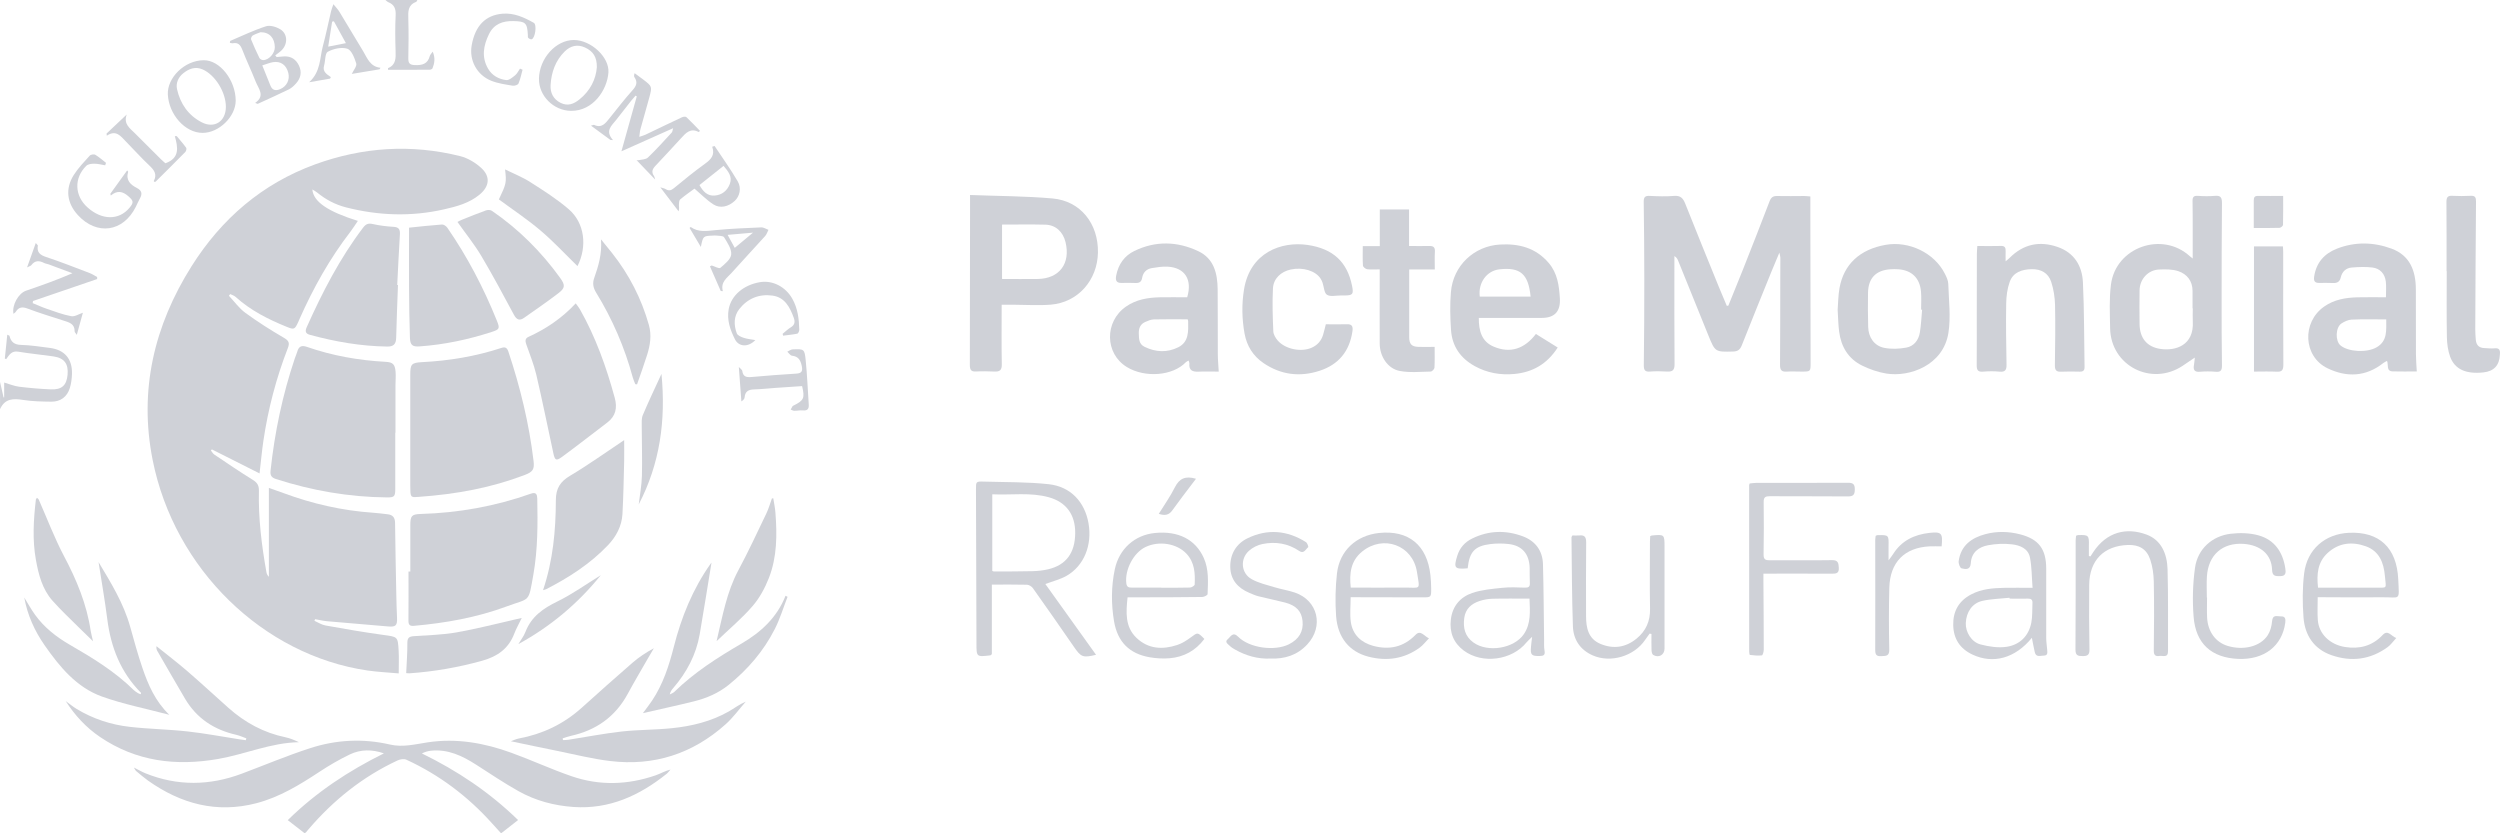 <svg xmlns="http://www.w3.org/2000/svg" width="111" height="37" viewBox="0 0 111 37" fill="none">
  <g clip-path="url(#clip0_285_90)">
    <path d="M0 16.945C0.052 17.179 0.105 17.41 0.157 17.644C0.166 17.644 0.177 17.644 0.185 17.644V16.985C0.419 17.052 0.628 17.143 0.846 17.17C1.315 17.228 1.786 17.268 2.256 17.288C2.743 17.31 2.956 17.11 3 16.644C3.046 16.154 2.856 15.895 2.37 15.824C1.849 15.748 1.323 15.701 0.807 15.614C0.521 15.565 0.408 15.755 0.275 15.946C0.255 15.938 0.233 15.929 0.214 15.92C0.249 15.574 0.283 15.229 0.323 14.861C0.392 14.895 0.419 14.899 0.421 14.91C0.486 15.187 0.641 15.307 0.94 15.314C1.365 15.325 1.788 15.394 2.211 15.447C2.869 15.53 3.216 15.935 3.196 16.606C3.189 16.815 3.161 17.032 3.1 17.23C2.98 17.62 2.686 17.838 2.283 17.834C1.866 17.829 1.443 17.823 1.033 17.758C0.595 17.689 0.216 17.687 0.002 18.166C0.002 17.76 0.002 17.355 0.002 16.947L0 16.945Z" fill="#CFD1D7"/>
    <path d="M18.53 0C18.513 0.029 18.5 0.076 18.476 0.085C18.107 0.221 18.118 0.517 18.129 0.842C18.146 1.422 18.142 2.003 18.129 2.582C18.125 2.805 18.188 2.881 18.419 2.89C18.746 2.903 18.99 2.843 19.084 2.484C19.099 2.429 19.151 2.382 19.212 2.293C19.332 2.571 19.295 2.805 19.204 3.032C19.191 3.068 19.117 3.097 19.069 3.097C18.456 3.102 17.841 3.099 17.229 3.099C17.229 3.059 17.224 3.028 17.229 3.026C17.588 2.876 17.573 2.576 17.564 2.253C17.547 1.729 17.54 1.203 17.567 0.68C17.582 0.39 17.506 0.203 17.239 0.096C17.192 0.076 17.154 0.033 17.113 0C17.586 0 18.057 0 18.53 0Z" fill="#CFD1D7"/>
    <path d="M13.868 8.411C13.911 8.955 14.554 9.392 15.889 9.808C15.775 9.973 15.677 10.134 15.564 10.281C14.642 11.477 13.909 12.787 13.296 14.171C13.277 14.213 13.262 14.256 13.242 14.298C13.087 14.63 13.059 14.646 12.732 14.512C11.91 14.18 11.125 13.783 10.458 13.18C10.393 13.121 10.301 13.097 10.22 13.057C10.201 13.081 10.183 13.108 10.164 13.133C10.406 13.389 10.617 13.688 10.894 13.89C11.443 14.291 12.021 14.659 12.608 15C12.823 15.127 12.869 15.223 12.782 15.45C12.265 16.782 11.903 18.159 11.694 19.576C11.627 20.029 11.587 20.485 11.524 21.02C10.785 20.648 10.096 20.3 9.407 19.953C9.392 19.968 9.377 19.986 9.364 20.002C9.414 20.062 9.451 20.138 9.512 20.18C10.079 20.561 10.643 20.947 11.223 21.305C11.419 21.426 11.5 21.55 11.496 21.787C11.467 23.008 11.616 24.215 11.831 25.414C11.845 25.483 11.875 25.548 11.938 25.61V21.662C12.189 21.751 12.389 21.82 12.59 21.894C13.874 22.37 15.197 22.671 16.562 22.765C16.78 22.78 16.996 22.809 17.212 22.834C17.439 22.858 17.539 22.981 17.541 23.219C17.554 24.28 17.574 25.34 17.596 26.401C17.602 26.742 17.613 27.083 17.628 27.424C17.644 27.778 17.572 27.843 17.227 27.814C16.325 27.733 15.42 27.662 14.517 27.582C14.341 27.566 14.166 27.522 13.99 27.491C13.981 27.515 13.97 27.54 13.961 27.564C14.125 27.636 14.282 27.742 14.452 27.771C15.309 27.925 16.166 28.074 17.027 28.192C17.654 28.279 17.665 28.255 17.7 28.897C17.718 29.215 17.703 29.538 17.703 29.899C17.247 29.857 16.778 29.837 16.316 29.77C11.692 29.093 7.744 25.278 6.778 20.425C6.161 17.324 6.846 14.454 8.507 11.818C9.839 9.706 11.646 8.155 13.988 7.299C16.098 6.531 18.256 6.388 20.439 6.934C20.774 7.019 21.114 7.224 21.372 7.462C21.786 7.845 21.731 8.278 21.293 8.641C20.835 9.02 20.279 9.167 19.721 9.294C18.261 9.628 16.804 9.577 15.354 9.205C14.879 9.082 14.459 8.859 14.079 8.547C14.022 8.5 13.953 8.465 13.868 8.411Z" fill="#CFD1D7"/>
    <path d="M80.38 8.718C80.38 9.066 80.38 9.387 80.38 9.708C80.384 11.838 80.387 13.97 80.391 16.1C80.391 16.497 80.391 16.497 80.012 16.499C79.785 16.499 79.556 16.486 79.331 16.499C79.107 16.515 79.031 16.434 79.033 16.203C79.044 14.975 79.041 13.749 79.044 12.522C79.044 12.163 79.048 11.802 79.048 11.443C79.048 11.394 79.031 11.348 79.004 11.218C78.865 11.55 78.756 11.804 78.651 12.063C78.211 13.152 77.766 14.242 77.334 15.336C77.258 15.527 77.153 15.603 76.953 15.608C76.153 15.628 76.153 15.634 75.848 14.883C75.398 13.776 74.952 12.669 74.505 11.564C74.476 11.492 74.437 11.425 74.343 11.37C74.343 11.466 74.343 11.561 74.343 11.659C74.343 13.163 74.337 14.667 74.35 16.171C74.352 16.439 74.258 16.508 74.023 16.497C73.77 16.483 73.513 16.477 73.26 16.497C73.037 16.515 72.983 16.432 72.985 16.214C73 14.941 73.009 13.667 73.007 12.395C73.007 11.252 72.996 10.107 72.981 8.963C72.979 8.758 73.037 8.687 73.245 8.698C73.606 8.716 73.973 8.729 74.332 8.698C74.618 8.676 74.731 8.803 74.827 9.048C75.314 10.278 75.815 11.501 76.312 12.727C76.427 13.012 76.55 13.293 76.669 13.578C76.694 13.578 76.715 13.573 76.739 13.571C76.955 13.036 77.175 12.502 77.387 11.967C77.784 10.96 78.183 9.951 78.568 8.939C78.636 8.763 78.723 8.698 78.906 8.703C79.305 8.714 79.704 8.703 80.105 8.703C80.193 8.703 80.28 8.716 80.378 8.723L80.38 8.718Z" fill="#CFD1D7"/>
    <path d="M17.55 19.215C17.55 20.046 17.55 20.875 17.55 21.706C17.55 22.047 17.507 22.089 17.173 22.085C15.492 22.069 13.853 21.784 12.253 21.269C12.067 21.209 11.989 21.118 12.011 20.909C12.194 19.2 12.545 17.526 13.094 15.9C13.127 15.804 13.17 15.713 13.199 15.614C13.264 15.376 13.395 15.32 13.626 15.401C14.758 15.795 15.924 16 17.119 16.065C17.439 16.082 17.535 16.169 17.563 16.501C17.581 16.702 17.559 16.907 17.559 17.11C17.559 17.811 17.559 18.511 17.559 19.213C17.557 19.213 17.555 19.213 17.552 19.213L17.55 19.215Z" fill="#CFD1D7"/>
    <path d="M23.001 36.412C22.744 36.614 22.508 36.797 22.249 37C22.107 36.844 21.972 36.699 21.841 36.55C20.762 35.349 19.5 34.402 18.043 33.731C17.936 33.682 17.76 33.711 17.644 33.767C16.112 34.482 14.815 35.518 13.709 36.808C13.668 36.857 13.629 36.906 13.585 36.955C13.574 36.969 13.555 36.975 13.524 36.995C13.28 36.806 13.033 36.612 12.776 36.414C14.047 35.166 15.484 34.224 17.045 33.45C16.522 33.266 16.009 33.268 15.532 33.497C15.068 33.72 14.616 33.983 14.184 34.268C13.306 34.847 12.416 35.391 11.39 35.661C9.622 36.122 8.034 35.694 6.569 34.656C6.384 34.524 6.212 34.373 6.037 34.228C6.013 34.208 6.003 34.175 5.944 34.079C6.16 34.186 6.306 34.273 6.46 34.335C7.884 34.91 9.31 34.885 10.736 34.351C11.747 33.972 12.743 33.551 13.77 33.219C14.928 32.842 16.12 32.78 17.317 33.058C17.884 33.19 18.433 33.045 18.989 32.96C20.267 32.766 21.505 32.987 22.706 33.424C23.603 33.749 24.47 34.152 25.371 34.462C26.613 34.892 27.869 34.854 29.112 34.424C29.328 34.348 29.528 34.228 29.77 34.168C29.713 34.23 29.665 34.304 29.6 34.357C28.388 35.327 27.052 35.939 25.464 35.83C24.601 35.77 23.777 35.551 23.023 35.128C22.38 34.767 21.767 34.355 21.146 33.956C20.529 33.56 19.888 33.252 19.131 33.332C19.003 33.346 18.876 33.381 18.732 33.453C20.302 34.219 21.728 35.168 23.005 36.412H23.001Z" fill="#CFD1D7"/>
    <path d="M18.541 22.063C18.231 22.09 18.216 22.076 18.216 21.564C18.216 19.924 18.216 18.282 18.216 16.642C18.216 16.18 18.262 16.105 18.722 16.08C19.932 16.02 21.118 15.824 22.271 15.445C22.437 15.392 22.515 15.445 22.572 15.612C23.1 17.194 23.492 18.808 23.69 20.467C23.734 20.837 23.66 20.951 23.302 21.087C21.833 21.648 20.307 21.942 18.541 22.065V22.063Z" fill="#CFD1D7"/>
    <path d="M18.218 25.376C18.218 24.694 18.218 24.012 18.218 23.33C18.218 22.907 18.272 22.834 18.675 22.82C20.354 22.773 21.989 22.479 23.574 21.918C23.809 21.835 23.851 21.962 23.855 22.141C23.877 23.266 23.879 24.389 23.683 25.503C23.454 26.795 23.554 26.532 22.491 26.927C21.163 27.419 19.783 27.662 18.379 27.787C18.204 27.802 18.133 27.751 18.135 27.559C18.143 26.831 18.137 26.104 18.137 25.376C18.163 25.376 18.189 25.376 18.215 25.376H18.218Z" fill="#CFD1D7"/>
    <path d="M44.474 13.527C44.474 14.436 44.463 15.302 44.48 16.169C44.487 16.436 44.389 16.508 44.153 16.497C43.881 16.486 43.608 16.479 43.336 16.494C43.111 16.508 43.061 16.412 43.061 16.203C43.068 13.905 43.068 11.608 43.07 9.311C43.07 9.113 43.07 8.914 43.07 8.658C44.33 8.707 45.538 8.705 46.737 8.812C47.975 8.923 48.771 9.93 48.749 11.212C48.727 12.446 47.859 13.429 46.654 13.527C46.096 13.571 45.529 13.531 44.966 13.529C44.814 13.529 44.661 13.529 44.472 13.529L44.474 13.527ZM44.491 9.968V12.386C45.034 12.386 45.562 12.395 46.085 12.386C47.04 12.368 47.539 11.697 47.31 10.753C47.197 10.289 46.87 9.986 46.412 9.975C45.777 9.959 45.145 9.971 44.491 9.971V9.968Z" fill="#CFD1D7"/>
    <path d="M97.447 15.877C97.238 16.02 97.074 16.131 96.911 16.241C95.531 17.161 93.715 16.249 93.689 14.567C93.68 13.923 93.645 13.273 93.726 12.638C93.935 10.973 96.004 10.251 97.231 11.379C97.264 11.408 97.299 11.434 97.356 11.479C97.356 11.033 97.356 10.619 97.356 10.204C97.356 9.781 97.356 9.356 97.349 8.932C97.345 8.758 97.393 8.683 97.582 8.696C97.835 8.714 98.092 8.718 98.343 8.696C98.611 8.669 98.657 8.787 98.655 9.03C98.642 10.488 98.64 11.945 98.64 13.402C98.64 14.342 98.64 15.282 98.655 16.225C98.657 16.441 98.603 16.526 98.378 16.506C98.145 16.486 97.905 16.486 97.672 16.506C97.417 16.528 97.373 16.405 97.414 16.192C97.43 16.107 97.434 16.02 97.449 15.88L97.447 15.877ZM97.358 13.691C97.358 13.691 97.351 13.691 97.349 13.691C97.349 13.433 97.349 13.175 97.349 12.916C97.347 12.47 97.103 12.172 96.719 12.04C96.455 11.951 96.148 11.954 95.862 11.967C95.372 11.987 95.003 12.397 94.997 12.892C94.99 13.391 94.99 13.888 94.997 14.387C95.003 15.011 95.324 15.403 95.921 15.492C96.59 15.592 97.421 15.338 97.36 14.273C97.349 14.079 97.36 13.885 97.36 13.691H97.358Z" fill="#CFD1D7"/>
    <path d="M105.936 13.201C105.936 12.943 105.955 12.722 105.931 12.506C105.89 12.154 105.676 11.922 105.339 11.878C105.038 11.84 104.724 11.853 104.421 11.878C104.163 11.898 103.989 12.058 103.928 12.323C103.887 12.508 103.769 12.575 103.59 12.566C103.381 12.557 103.171 12.56 102.964 12.562C102.764 12.562 102.72 12.462 102.749 12.277C102.842 11.659 103.2 11.261 103.756 11.042C104.56 10.728 105.378 10.744 106.18 11.038C107.002 11.339 107.259 12.021 107.264 12.838C107.268 13.799 107.264 14.757 107.268 15.717C107.268 15.964 107.29 16.209 107.305 16.492C106.937 16.492 106.586 16.501 106.235 16.49C105.936 16.479 106.058 16.203 105.984 16.024C105.925 16.058 105.868 16.08 105.822 16.116C105.044 16.733 104.194 16.764 103.339 16.35C102.262 15.828 102.195 14.309 103.193 13.611C103.638 13.299 104.144 13.215 104.667 13.201C105.083 13.19 105.502 13.199 105.945 13.199L105.936 13.201ZM105.951 14.182C105.421 14.182 104.918 14.168 104.412 14.191C104.259 14.197 104.096 14.275 103.961 14.362C103.695 14.536 103.679 15.14 103.919 15.338C104.27 15.628 105.094 15.67 105.526 15.418C106.014 15.133 105.945 14.661 105.949 14.182H105.951Z" fill="#CFD1D7"/>
    <path d="M54.11 16.499C53.785 16.499 53.495 16.488 53.208 16.502C52.944 16.513 52.778 16.441 52.809 16.134C52.811 16.103 52.791 16.067 52.774 16.009C52.724 16.038 52.68 16.052 52.654 16.08C52.07 16.695 50.836 16.785 50.036 16.299C49.048 15.699 49.033 14.28 49.994 13.612C50.45 13.295 50.964 13.213 51.494 13.2C51.902 13.191 52.309 13.2 52.711 13.2C52.948 12.413 52.61 11.883 51.845 11.84C51.614 11.827 51.376 11.865 51.145 11.903C50.908 11.941 50.753 12.092 50.711 12.337C50.683 12.507 50.594 12.569 50.43 12.565C50.221 12.558 50.012 12.556 49.804 12.562C49.56 12.569 49.517 12.446 49.56 12.228C49.658 11.731 49.924 11.357 50.365 11.143C51.307 10.686 52.268 10.711 53.203 11.152C53.899 11.479 54.056 12.139 54.064 12.845C54.075 13.803 54.064 14.764 54.071 15.724C54.071 15.971 54.097 16.216 54.112 16.504L54.11 16.499ZM52.734 14.178C52.227 14.178 51.727 14.169 51.23 14.182C51.099 14.187 50.967 14.242 50.842 14.298C50.626 14.396 50.554 14.581 50.563 14.815C50.572 15.049 50.563 15.276 50.823 15.401C51.32 15.642 51.825 15.662 52.314 15.419C52.791 15.182 52.761 14.708 52.754 14.26C52.754 14.242 52.745 14.227 52.732 14.175L52.734 14.178Z" fill="#CFD1D7"/>
    <path d="M65.659 14.113C65.654 14.696 65.792 15.166 66.315 15.389C67.067 15.71 67.695 15.479 68.194 14.828C68.528 15.035 68.84 15.229 69.162 15.43C68.687 16.171 68.042 16.528 67.239 16.604C66.622 16.662 66.027 16.559 65.476 16.254C64.846 15.906 64.473 15.374 64.425 14.65C64.388 14.09 64.373 13.524 64.421 12.967C64.519 11.795 65.445 10.922 66.603 10.857C67.438 10.811 68.183 10.998 68.761 11.673C69.153 12.132 69.223 12.68 69.258 13.244C69.294 13.825 69.027 14.115 68.456 14.115C67.638 14.115 66.823 14.115 66.005 14.115C65.899 14.115 65.792 14.115 65.661 14.115L65.659 14.113ZM67.959 13.168C67.859 12.159 67.499 11.856 66.577 11.958C66.012 12.02 65.624 12.553 65.702 13.168H67.961H67.959Z" fill="#CFD1D7"/>
    <path d="M87.795 10.922C88.168 10.922 88.501 10.931 88.835 10.92C89.011 10.913 89.057 10.993 89.05 11.152C89.044 11.285 89.05 11.421 89.05 11.602C89.129 11.535 89.183 11.495 89.229 11.448C89.84 10.837 90.553 10.688 91.355 10.964C92.092 11.218 92.447 11.798 92.482 12.537C92.541 13.79 92.532 15.044 92.554 16.296C92.556 16.452 92.489 16.506 92.338 16.501C92.066 16.495 91.793 16.49 91.521 16.503C91.309 16.515 91.235 16.445 91.237 16.223C91.25 15.329 91.263 14.434 91.244 13.54C91.235 13.197 91.18 12.843 91.074 12.517C90.943 12.118 90.622 11.943 90.202 11.951C89.772 11.963 89.386 12.083 89.231 12.515C89.122 12.818 89.079 13.159 89.075 13.484C89.059 14.387 89.075 15.291 89.09 16.194C89.094 16.43 89.026 16.526 88.778 16.501C88.536 16.477 88.287 16.481 88.043 16.501C87.817 16.521 87.764 16.425 87.766 16.216C87.775 15.496 87.766 14.777 87.769 14.059C87.769 13.137 87.769 12.214 87.773 11.294C87.773 11.176 87.784 11.058 87.793 10.92L87.795 10.922Z" fill="#CFD1D7"/>
    <path d="M81.591 13.774C81.614 13.473 81.614 13.128 81.673 12.794C81.863 11.733 82.576 11.074 83.72 10.871C84.758 10.686 85.885 11.23 86.347 12.145C86.422 12.29 86.5 12.453 86.504 12.611C86.526 13.335 86.622 14.079 86.509 14.784C86.278 16.225 84.782 16.751 83.755 16.586C83.387 16.526 83.014 16.397 82.678 16.232C82.07 15.933 81.745 15.401 81.658 14.726C81.619 14.425 81.614 14.12 81.593 13.774H81.591ZM85.345 13.75C85.329 13.75 85.314 13.75 85.297 13.747C85.297 13.48 85.316 13.213 85.292 12.947C85.24 12.346 84.88 11.998 84.287 11.956C84.169 11.947 84.052 11.949 83.934 11.956C83.295 11.998 82.953 12.346 82.94 12.994C82.929 13.5 82.936 14.008 82.947 14.514C82.957 14.973 83.212 15.352 83.653 15.443C83.969 15.508 84.318 15.492 84.638 15.434C84.974 15.374 85.185 15.109 85.242 14.763C85.297 14.429 85.31 14.088 85.342 13.75H85.345Z" fill="#CFD1D7"/>
    <path d="M25.563 13.471C25.642 13.58 25.7 13.649 25.744 13.725C26.446 14.962 26.921 16.292 27.294 17.662C27.416 18.108 27.34 18.477 26.958 18.765C26.289 19.271 25.631 19.79 24.955 20.285C24.691 20.478 24.637 20.441 24.567 20.115C24.316 18.957 24.083 17.794 23.812 16.639C23.703 16.176 23.52 15.73 23.363 15.278C23.315 15.138 23.313 15.026 23.464 14.957C24.24 14.603 24.942 14.135 25.563 13.469V13.471Z" fill="#CFD1D7"/>
    <path d="M17.67 12.653C17.642 13.435 17.609 14.217 17.59 15.002C17.583 15.282 17.468 15.392 17.193 15.387C16.026 15.371 14.886 15.173 13.764 14.868C13.561 14.812 13.537 14.71 13.62 14.523C14.315 12.97 15.091 11.466 16.122 10.107C16.249 9.939 16.358 9.904 16.554 9.948C16.853 10.015 17.162 10.053 17.47 10.071C17.712 10.084 17.77 10.189 17.755 10.418C17.707 11.163 17.677 11.909 17.637 12.653C17.648 12.653 17.659 12.653 17.67 12.653Z" fill="#CFD1D7"/>
    <path d="M18.16 10.109C18.617 10.062 19.121 10.004 19.627 9.968C19.703 9.964 19.812 10.04 19.86 10.109C20.75 11.397 21.471 12.778 22.058 14.231C22.202 14.587 22.184 14.625 21.824 14.741C20.785 15.078 19.721 15.303 18.631 15.38C18.317 15.403 18.212 15.327 18.201 14.997C18.175 14.251 18.166 13.505 18.162 12.758C18.155 11.882 18.162 11.009 18.162 10.109H18.16Z" fill="#CFD1D7"/>
    <path d="M58.867 14.398C59.185 14.398 59.495 14.407 59.802 14.396C60.036 14.387 60.077 14.501 60.049 14.706C59.92 15.599 59.432 16.187 58.595 16.461C57.716 16.749 56.872 16.646 56.098 16.12C55.641 15.808 55.362 15.369 55.259 14.815C55.141 14.164 55.128 13.511 55.233 12.861C55.499 11.205 56.896 10.708 58.054 10.875C59.201 11.043 59.822 11.64 60.033 12.7C60.105 13.063 60.064 13.117 59.693 13.119C59.639 13.119 59.584 13.119 59.53 13.119C59.321 13.117 59.07 13.184 58.917 13.088C58.791 13.008 58.784 12.736 58.721 12.551C58.699 12.491 58.673 12.431 58.638 12.377C58.416 12.023 57.849 11.849 57.306 11.967C56.875 12.061 56.541 12.366 56.519 12.807C56.486 13.44 56.508 14.077 56.535 14.712C56.541 14.852 56.637 15.011 56.733 15.122C57.071 15.508 57.777 15.646 58.239 15.438C58.494 15.325 58.667 15.131 58.747 14.859C58.791 14.71 58.826 14.558 58.867 14.398Z" fill="#CFD1D7"/>
    <path d="M10.936 32.782C10.787 32.729 10.643 32.662 10.491 32.626C9.514 32.406 8.734 31.902 8.213 31.018C7.798 30.314 7.393 29.607 6.983 28.899C6.953 28.845 6.935 28.785 6.948 28.691C7.404 29.059 7.87 29.413 8.315 29.797C8.93 30.327 9.527 30.882 10.136 31.423C10.872 32.08 11.71 32.535 12.675 32.735C12.88 32.778 13.079 32.862 13.273 32.954C12.026 32.976 10.886 33.489 9.686 33.698C7.816 34.023 6.054 33.814 4.445 32.724C3.826 32.305 3.327 31.768 2.917 31.127C3.079 31.245 3.233 31.374 3.406 31.479C4.134 31.918 4.927 32.178 5.762 32.272C6.617 32.37 7.482 32.381 8.339 32.477C9.104 32.562 9.861 32.706 10.624 32.825C10.72 32.84 10.816 32.851 10.914 32.865L10.938 32.78L10.936 32.782Z" fill="#CFD1D7"/>
    <path d="M22.683 32.911C22.789 32.873 22.909 32.813 23.036 32.789C24.087 32.593 25.017 32.152 25.82 31.432C26.567 30.761 27.317 30.088 28.076 29.431C28.364 29.181 28.68 28.97 29.031 28.783C28.937 28.941 28.844 29.101 28.752 29.259C28.456 29.776 28.15 30.291 27.867 30.815C27.313 31.833 26.459 32.426 25.353 32.671C25.227 32.7 25.105 32.744 24.983 32.782C24.987 32.809 24.991 32.833 24.996 32.86C25.076 32.856 25.159 32.858 25.238 32.845C26.027 32.722 26.812 32.568 27.603 32.479C28.342 32.397 29.09 32.408 29.829 32.332C30.708 32.243 31.564 32.036 32.347 31.595C32.596 31.454 32.822 31.274 33.112 31.153C32.816 31.49 32.55 31.862 32.218 32.158C30.749 33.473 29.027 34.026 27.084 33.789C26.304 33.696 25.536 33.5 24.762 33.344C24.073 33.206 23.385 33.059 22.68 32.911H22.683Z" fill="#CFD1D7"/>
    <path d="M46.414 25.931C47.162 26.976 47.909 28.019 48.664 29.073C48.073 29.215 47.999 29.18 47.672 28.705C47.072 27.838 46.471 26.971 45.86 26.114C45.806 26.038 45.69 25.967 45.599 25.962C45.093 25.949 44.585 25.956 44.038 25.956V29.046C43.99 29.086 43.983 29.097 43.977 29.097C43.346 29.171 43.355 29.171 43.355 28.542C43.351 26.274 43.342 24.006 43.333 21.738C43.333 21.383 43.327 21.372 43.689 21.383C44.648 21.412 45.616 21.395 46.566 21.499C47.539 21.606 48.164 22.288 48.33 23.233C48.5 24.204 48.132 25.122 47.353 25.568C47.077 25.726 46.754 25.802 46.412 25.931H46.414ZM44.057 21.947V25.349C44.094 25.363 44.112 25.374 44.129 25.374C44.7 25.372 45.272 25.374 45.843 25.36C46.076 25.354 46.314 25.329 46.54 25.276C47.338 25.087 47.733 24.547 47.739 23.669C47.746 22.847 47.336 22.295 46.577 22.081C45.749 21.849 44.905 21.989 44.057 21.947Z" fill="#CFD1D7"/>
    <path d="M24.111 26.203C24.556 24.877 24.676 23.549 24.68 22.212C24.68 21.682 24.874 21.383 25.317 21.12C26.126 20.639 26.893 20.086 27.713 19.541C27.713 19.828 27.719 20.153 27.713 20.479C27.693 21.261 27.68 22.043 27.637 22.825C27.606 23.362 27.357 23.823 27 24.2C26.211 25.031 25.262 25.641 24.253 26.158C24.223 26.174 24.188 26.18 24.111 26.203Z" fill="#CFD1D7"/>
    <path d="M61.263 10.927V9.3H62.562V10.922C62.883 10.922 63.171 10.929 63.459 10.922C63.642 10.918 63.722 10.976 63.709 11.179C63.694 11.433 63.705 11.689 63.705 11.965H62.569C62.569 12.268 62.569 12.553 62.569 12.836C62.569 13.547 62.569 14.258 62.569 14.969C62.569 15.276 62.674 15.39 62.972 15.401C63.206 15.41 63.439 15.401 63.698 15.401C63.698 15.726 63.707 16.027 63.69 16.328C63.685 16.39 63.583 16.495 63.524 16.497C63.064 16.506 62.595 16.555 62.148 16.47C61.614 16.37 61.261 15.826 61.259 15.254C61.254 14.267 61.259 13.28 61.259 12.29C61.259 12.19 61.259 12.092 61.259 11.961C61.058 11.961 60.877 11.976 60.703 11.954C60.631 11.945 60.52 11.854 60.515 11.793C60.496 11.511 60.507 11.228 60.507 10.927H61.261H61.263Z" fill="#CFD1D7"/>
    <path d="M108.627 12.043C108.627 11.018 108.631 9.996 108.622 8.971C108.622 8.768 108.67 8.683 108.879 8.694C109.152 8.708 109.424 8.708 109.697 8.694C109.898 8.683 109.937 8.768 109.935 8.953C109.919 10.845 109.911 12.736 109.902 14.626C109.902 14.781 109.913 14.94 109.926 15.096C109.948 15.321 110.07 15.445 110.297 15.454C110.451 15.461 110.606 15.481 110.759 15.466C110.968 15.443 111.014 15.546 110.996 15.724C110.996 15.733 110.994 15.742 110.994 15.751C110.974 16.223 110.73 16.485 110.262 16.535C109.492 16.617 108.993 16.401 108.786 15.838C108.688 15.568 108.648 15.263 108.642 14.973C108.624 13.995 108.635 13.017 108.635 12.039C108.633 12.039 108.629 12.039 108.627 12.039V12.043Z" fill="#CFD1D7"/>
    <path d="M20.309 9.855C20.377 9.821 20.442 9.781 20.514 9.755C20.868 9.614 21.219 9.469 21.576 9.342C21.655 9.313 21.777 9.316 21.84 9.36C23.024 10.171 24.029 11.172 24.872 12.341C25.099 12.656 25.097 12.783 24.798 13.014C24.301 13.398 23.782 13.747 23.27 14.111C23.07 14.253 22.939 14.2 22.819 13.977C22.346 13.097 21.877 12.217 21.367 11.359C21.059 10.844 20.678 10.374 20.312 9.855H20.309Z" fill="#CFD1D7"/>
    <path d="M4.373 24.953C4.918 25.862 5.487 26.777 5.782 27.836C5.952 28.446 6.12 29.059 6.324 29.658C6.58 30.407 6.891 31.131 7.517 31.737C6.479 31.463 5.479 31.267 4.53 30.928C3.401 30.523 2.649 29.609 1.975 28.642C1.533 28.007 1.219 27.308 1.077 26.53C1.236 26.786 1.38 27.054 1.557 27.297C1.966 27.863 2.507 28.286 3.102 28.629C4.105 29.208 5.093 29.808 5.928 30.63C5.987 30.688 6.056 30.73 6.126 30.775C6.161 30.797 6.205 30.808 6.248 30.824C6.255 30.793 6.268 30.768 6.261 30.761C5.365 29.861 4.923 28.749 4.764 27.495C4.655 26.642 4.506 25.795 4.375 24.953H4.373Z" fill="#CFD1D7"/>
    <path d="M31.59 24.982C31.422 26.011 31.252 27.087 31.067 28.161C30.908 29.075 30.487 29.859 29.89 30.552C29.826 30.625 29.765 30.703 29.737 30.835C29.805 30.797 29.885 30.772 29.938 30.721C30.827 29.852 31.86 29.195 32.926 28.573C33.779 28.076 34.498 27.421 34.878 26.452C34.908 26.468 34.936 26.483 34.967 26.499C34.782 26.976 34.633 27.473 34.402 27.927C33.905 28.907 33.203 29.723 32.353 30.409C31.897 30.777 31.37 31 30.812 31.14C30.068 31.325 29.318 31.485 28.544 31.664C28.688 31.47 28.828 31.294 28.952 31.107C29.438 30.38 29.704 29.556 29.918 28.718C30.254 27.395 30.759 26.154 31.546 25.037C31.573 25.002 31.599 24.968 31.588 24.982H31.59Z" fill="#CFD1D7"/>
    <path d="M77.69 21.466C77.784 21.457 77.889 21.439 77.993 21.439C79.347 21.439 80.699 21.441 82.053 21.435C82.273 21.435 82.356 21.495 82.353 21.731C82.353 21.976 82.275 22.043 82.037 22.041C80.884 22.029 79.731 22.041 78.578 22.032C78.383 22.032 78.305 22.072 78.307 22.29C78.318 23.066 78.316 23.839 78.303 24.614C78.299 24.85 78.392 24.879 78.595 24.877C79.513 24.868 80.428 24.886 81.346 24.87C81.619 24.866 81.63 25.009 81.643 25.209C81.658 25.452 81.529 25.474 81.338 25.472C80.339 25.465 79.343 25.47 78.296 25.47C78.296 25.61 78.296 25.735 78.296 25.857C78.303 26.853 78.311 27.849 78.311 28.845C78.311 28.934 78.266 29.095 78.227 29.099C78.052 29.119 77.871 29.099 77.695 29.079C77.679 29.079 77.664 28.981 77.664 28.93C77.662 26.468 77.662 24.004 77.662 21.541C77.662 21.524 77.673 21.508 77.688 21.461L77.69 21.466Z" fill="#CFD1D7"/>
    <path d="M90.217 28.317C89.476 29.228 88.497 29.498 87.573 29.061C87.026 28.803 86.736 28.366 86.723 27.756C86.71 27.138 86.973 26.677 87.523 26.39C87.981 26.149 88.478 26.111 88.977 26.1C89.374 26.091 89.773 26.1 90.246 26.1C90.209 25.628 90.213 25.186 90.132 24.761C90.054 24.349 89.681 24.208 89.326 24.168C88.979 24.128 88.617 24.144 88.273 24.208C87.856 24.286 87.531 24.523 87.503 25.008C87.484 25.318 87.261 25.278 87.091 25.233C87.023 25.215 86.951 25.019 86.965 24.915C87.061 24.213 87.544 23.876 88.159 23.714C88.665 23.58 89.186 23.593 89.696 23.725C90.525 23.941 90.852 24.38 90.852 25.256C90.852 26.278 90.85 27.303 90.852 28.326C90.852 28.5 90.882 28.674 90.895 28.849C90.904 28.97 90.93 29.108 90.747 29.108C90.597 29.108 90.4 29.201 90.344 28.956C90.296 28.754 90.261 28.549 90.215 28.317H90.217ZM89.228 26.581C89.228 26.568 89.225 26.555 89.223 26.541C88.82 26.584 88.408 26.59 88.015 26.679C87.564 26.782 87.302 27.178 87.281 27.662C87.263 28.054 87.527 28.506 87.935 28.613C88.312 28.711 88.728 28.776 89.106 28.716C89.672 28.627 90.071 28.246 90.189 27.653C90.246 27.368 90.226 27.067 90.241 26.773C90.25 26.63 90.183 26.577 90.045 26.579C89.773 26.584 89.5 26.579 89.228 26.579V26.581Z" fill="#CFD1D7"/>
    <path d="M65.163 25.233C64.583 25.282 64.533 25.224 64.703 24.676C64.812 24.324 65.037 24.07 65.366 23.91C66.101 23.549 66.857 23.531 67.612 23.812C68.161 24.017 68.49 24.438 68.508 25.046C68.538 26.16 68.543 27.276 68.558 28.393C68.56 28.558 68.547 28.729 68.577 28.89C68.614 29.092 68.527 29.124 68.359 29.126C68 29.133 67.945 29.081 67.976 28.718C67.984 28.6 68.002 28.484 68.026 28.275C67.906 28.393 67.836 28.451 67.779 28.52C67.134 29.32 65.813 29.498 64.991 28.885C64.535 28.544 64.35 28.076 64.418 27.506C64.487 26.913 64.836 26.51 65.364 26.329C65.787 26.185 66.247 26.147 66.696 26.1C67.027 26.064 67.367 26.08 67.703 26.091C67.869 26.096 67.936 26.053 67.925 25.877C67.912 25.657 67.923 25.434 67.917 25.213C67.899 24.596 67.583 24.224 66.986 24.155C66.718 24.124 66.439 24.124 66.171 24.157C65.475 24.244 65.244 24.5 65.165 25.231L65.163 25.233ZM67.912 26.579C67.339 26.579 66.805 26.57 66.273 26.584C66.077 26.588 65.876 26.624 65.689 26.686C65.333 26.804 65.07 27.027 65.013 27.435C64.954 27.876 65.041 28.255 65.423 28.529C66.057 28.983 67.219 28.798 67.657 28.159C67.98 27.686 67.932 27.149 67.91 26.579H67.912Z" fill="#CFD1D7"/>
    <path d="M102.906 26.515C102.906 26.884 102.887 27.207 102.911 27.528C102.954 28.137 103.438 28.618 104.12 28.727C104.755 28.827 105.324 28.687 105.788 28.195C106.028 27.941 106.157 28.241 106.394 28.328C106.248 28.486 106.148 28.631 106.015 28.729C105.243 29.293 104.393 29.398 103.508 29.086C102.74 28.816 102.337 28.208 102.276 27.417C102.226 26.768 102.226 26.102 102.304 25.458C102.435 24.387 103.235 23.705 104.295 23.656C105.633 23.596 106.416 24.309 106.482 25.721C106.527 26.717 106.593 26.508 105.766 26.519C104.923 26.53 104.077 26.519 103.233 26.517C103.135 26.517 103.037 26.517 102.908 26.517L102.906 26.515ZM102.921 26.091C103.772 26.091 104.607 26.096 105.442 26.091C106.024 26.087 105.943 26.176 105.889 25.565C105.838 24.986 105.64 24.471 105.047 24.257C104.434 24.037 103.846 24.093 103.342 24.556C102.902 24.964 102.854 25.496 102.921 26.091Z" fill="#CFD1D7"/>
    <path d="M59.969 26.514C59.969 26.907 59.927 27.27 59.977 27.62C60.06 28.188 60.44 28.531 60.969 28.676C61.676 28.865 62.31 28.74 62.846 28.19C63.077 27.951 63.215 28.237 63.446 28.341C63.291 28.5 63.18 28.649 63.04 28.751C62.347 29.259 61.573 29.366 60.76 29.157C59.914 28.939 59.393 28.312 59.323 27.357C59.278 26.726 59.291 26.082 59.362 25.454C59.48 24.447 60.219 23.774 61.222 23.665C62.537 23.524 63.367 24.202 63.511 25.538C63.531 25.73 63.542 25.924 63.544 26.118C63.548 26.521 63.544 26.523 63.16 26.523C62.225 26.523 61.29 26.519 60.355 26.517C60.237 26.517 60.119 26.517 59.971 26.517L59.969 26.514ZM59.973 26.089C60.775 26.089 61.562 26.096 62.347 26.089C63.095 26.08 63.047 26.243 62.912 25.391C62.722 24.197 61.412 23.729 60.479 24.489C59.971 24.904 59.905 25.454 59.973 26.091V26.089Z" fill="#CFD1D7"/>
    <path d="M53.474 28.369C53.086 28.888 52.565 29.173 51.932 29.226C51.638 29.251 51.333 29.233 51.041 29.182C50.147 29.024 49.621 28.505 49.464 27.589C49.334 26.822 49.336 26.042 49.497 25.278C49.689 24.367 50.384 23.754 51.276 23.665C52.316 23.56 53.081 23.955 53.447 24.772C53.678 25.289 53.637 25.835 53.617 26.377C53.617 26.426 53.465 26.504 53.382 26.506C52.492 26.519 51.603 26.519 50.711 26.521C50.504 26.521 50.295 26.521 50.064 26.521C49.996 27.183 49.944 27.827 50.459 28.32C50.98 28.819 51.616 28.852 52.266 28.638C52.486 28.567 52.691 28.433 52.881 28.293C53.179 28.072 53.171 28.061 53.476 28.371L53.474 28.369ZM51.557 26.089V26.094C51.985 26.094 52.41 26.1 52.837 26.087C52.911 26.085 53.042 26.002 53.044 25.951C53.068 25.456 53.044 24.971 52.676 24.581C52.248 24.128 51.459 23.999 50.858 24.289C50.325 24.545 49.933 25.305 50.009 25.904C50.031 26.065 50.112 26.091 50.249 26.089C50.685 26.085 51.121 26.089 51.555 26.089H51.557Z" fill="#CFD1D7"/>
    <path d="M73.262 23.809C73.31 23.789 73.325 23.776 73.343 23.776C73.901 23.723 73.905 23.727 73.905 24.288C73.905 25.793 73.905 27.296 73.905 28.798C73.905 29.079 73.644 29.228 73.399 29.077C73.352 29.046 73.33 28.941 73.328 28.869C73.319 28.629 73.325 28.388 73.325 28.148C73.297 28.143 73.271 28.136 73.243 28.132C73.175 28.226 73.107 28.317 73.042 28.413C72.551 29.139 71.509 29.449 70.716 29.099C70.16 28.854 69.857 28.399 69.837 27.807C69.791 26.49 69.791 25.171 69.774 23.854C69.774 23.838 69.789 23.823 69.815 23.774C69.905 23.774 70.012 23.783 70.116 23.774C70.354 23.747 70.428 23.843 70.426 24.086C70.413 25.173 70.421 26.263 70.421 27.352C70.421 27.876 70.519 28.361 71.056 28.587C71.627 28.827 72.176 28.754 72.665 28.353C73.079 28.014 73.273 27.579 73.262 27.027C73.243 26.031 73.256 25.035 73.258 24.039C73.258 23.965 73.264 23.894 73.269 23.816L73.262 23.809Z" fill="#CFD1D7"/>
    <path d="M92.181 23.785C92.221 23.771 92.247 23.758 92.271 23.758C92.735 23.743 92.759 23.767 92.746 24.237C92.742 24.387 92.746 24.538 92.746 24.689L92.818 24.703C92.859 24.638 92.901 24.576 92.942 24.511C93.54 23.613 94.412 23.406 95.303 23.734C95.966 23.977 96.217 24.596 96.239 25.262C96.275 26.479 96.254 27.695 96.26 28.914C96.26 29.221 96.036 29.103 95.888 29.123C95.72 29.148 95.626 29.108 95.628 28.89C95.641 27.867 95.648 26.842 95.628 25.819C95.621 25.494 95.574 25.155 95.471 24.848C95.31 24.371 94.976 24.181 94.479 24.197C93.413 24.233 92.774 24.877 92.761 25.957C92.75 26.915 92.757 27.876 92.772 28.834C92.776 29.072 92.692 29.132 92.473 29.13C92.262 29.13 92.149 29.108 92.151 28.838C92.164 27.225 92.157 25.61 92.159 23.997C92.159 23.925 92.173 23.854 92.179 23.785H92.181Z" fill="#CFD1D7"/>
    <path d="M100.077 16.499V10.94H101.361C101.365 11.014 101.374 11.1 101.374 11.187C101.374 12.854 101.37 14.521 101.381 16.189C101.381 16.43 101.322 16.517 101.08 16.503C100.757 16.486 100.43 16.499 100.077 16.499Z" fill="#CFD1D7"/>
    <path d="M28.209 17.061C28.172 16.962 28.124 16.867 28.097 16.766C27.735 15.427 27.191 14.168 26.467 12.99C26.336 12.776 26.299 12.578 26.384 12.341C26.569 11.813 26.733 11.281 26.685 10.628C26.883 10.871 27.034 11.056 27.18 11.241C27.932 12.192 28.479 13.253 28.81 14.427C28.939 14.879 28.869 15.325 28.732 15.757C28.595 16.196 28.435 16.631 28.285 17.065C28.259 17.063 28.233 17.061 28.206 17.058L28.209 17.061Z" fill="#CFD1D7"/>
    <path d="M18.035 29.888C18.056 29.42 18.091 28.979 18.087 28.538C18.087 28.308 18.18 28.261 18.372 28.246C19.005 28.201 19.643 28.188 20.267 28.079C21.148 27.925 22.017 27.698 22.892 27.499C22.959 27.484 23.027 27.468 23.166 27.437C23.038 27.704 22.922 27.905 22.839 28.121C22.584 28.798 22.094 29.144 21.414 29.335C20.35 29.632 19.275 29.819 18.178 29.895C18.135 29.897 18.089 29.89 18.032 29.886L18.035 29.888Z" fill="#CFD1D7"/>
    <path d="M97.993 26.528C97.993 26.822 97.982 27.118 97.995 27.412C98.024 28.043 98.375 28.52 98.913 28.68C99.615 28.89 100.361 28.707 100.688 28.203C100.801 28.029 100.862 27.796 100.88 27.584C100.906 27.263 101.117 27.374 101.276 27.368C101.47 27.359 101.486 27.488 101.466 27.648C101.329 28.684 100.524 29.304 99.377 29.255C98.192 29.204 97.487 28.58 97.396 27.379C97.339 26.659 97.359 25.919 97.459 25.206C97.577 24.373 98.22 23.794 99.05 23.698C99.456 23.651 99.894 23.662 100.282 23.771C100.986 23.968 101.361 24.511 101.468 25.24C101.494 25.409 101.505 25.578 101.246 25.581C101.039 25.581 100.888 25.594 100.88 25.296C100.858 24.623 100.372 24.202 99.619 24.148C98.682 24.084 98.048 24.636 97.987 25.592C97.967 25.904 97.984 26.218 97.984 26.532H97.993V26.528Z" fill="#CFD1D7"/>
    <path d="M56.394 29.24C55.849 29.264 55.322 29.117 54.829 28.836C54.751 28.792 54.67 28.743 54.607 28.68C54.524 28.598 54.356 28.506 54.515 28.377C54.635 28.282 54.731 28.027 54.973 28.27C55.472 28.774 56.593 28.923 57.227 28.607C57.676 28.382 57.881 28.032 57.833 27.569C57.79 27.145 57.554 26.884 57.064 26.755C56.669 26.653 56.268 26.573 55.873 26.474C55.734 26.439 55.601 26.377 55.466 26.321C54.964 26.107 54.635 25.75 54.624 25.175C54.613 24.594 54.897 24.137 55.391 23.899C56.27 23.471 57.151 23.544 57.984 24.07C58.045 24.108 58.101 24.28 58.086 24.293C57.973 24.384 57.894 24.605 57.689 24.465C57.186 24.124 56.63 24.037 56.052 24.155C55.84 24.197 55.618 24.309 55.455 24.454C55.049 24.817 55.102 25.456 55.577 25.717C55.889 25.889 56.25 25.971 56.597 26.076C56.891 26.165 57.201 26.212 57.491 26.31C58.516 26.659 58.788 27.811 58.042 28.613C57.602 29.088 57.046 29.266 56.394 29.24Z" fill="#CFD1D7"/>
    <path d="M25.64 11.816C25.089 11.279 24.57 10.717 23.99 10.227C23.408 9.734 22.769 9.311 22.15 8.854C22.483 8.155 22.494 8.108 22.424 7.522C22.815 7.714 23.201 7.865 23.545 8.086C24.134 8.462 24.731 8.839 25.259 9.296C25.956 9.899 26.085 10.94 25.638 11.82L25.64 11.816Z" fill="#CFD1D7"/>
    <path d="M1.641 22.103C1.674 22.134 1.707 22.152 1.72 22.181C2.09 23.019 2.415 23.881 2.84 24.688C3.401 25.744 3.852 26.827 4.028 28.019C4.05 28.159 4.092 28.297 4.131 28.473C3.913 28.262 3.725 28.081 3.54 27.898C3.132 27.491 2.709 27.099 2.328 26.668C1.877 26.158 1.711 25.508 1.593 24.852C1.434 23.966 1.489 23.072 1.593 22.181C1.595 22.159 1.619 22.139 1.641 22.105V22.103Z" fill="#CFD1D7"/>
    <path d="M34.333 22.123C34.366 22.337 34.414 22.549 34.429 22.765C34.505 23.745 34.503 24.728 34.141 25.657C33.967 26.102 33.727 26.55 33.417 26.907C32.949 27.451 32.393 27.916 31.817 28.466C32.083 27.343 32.266 26.283 32.785 25.316C33.228 24.491 33.62 23.643 34.026 22.798C34.128 22.587 34.191 22.357 34.272 22.134C34.292 22.13 34.311 22.128 34.331 22.123H34.333Z" fill="#CFD1D7"/>
    <path d="M28.217 4.249C28.156 4.318 28.093 4.387 28.034 4.461C27.807 4.748 27.58 5.038 27.356 5.327C27.157 5.581 26.848 5.804 27.218 6.221C27.179 6.219 27.14 6.214 27.101 6.212C26.828 6.011 26.558 5.811 26.239 5.579C26.322 5.559 26.357 5.537 26.379 5.546C26.723 5.706 26.889 5.466 27.07 5.24C27.401 4.826 27.728 4.405 28.082 4.008C28.252 3.819 28.326 3.656 28.171 3.431C28.147 3.398 28.143 3.349 28.177 3.249C28.306 3.344 28.437 3.438 28.563 3.534C28.956 3.837 28.96 3.839 28.829 4.329C28.703 4.799 28.563 5.267 28.435 5.737C28.409 5.829 28.406 5.927 28.385 6.076C28.509 6.034 28.585 6.014 28.655 5.982C29.196 5.724 29.736 5.461 30.279 5.207C30.336 5.18 30.44 5.169 30.475 5.2C30.685 5.396 30.879 5.606 31.081 5.813C31.044 5.84 31.025 5.862 31.018 5.86C30.659 5.67 30.451 5.904 30.238 6.138C29.86 6.551 29.481 6.961 29.098 7.366C28.971 7.5 28.912 7.636 29.032 7.807C29.065 7.854 29.071 7.919 29.089 7.972C28.803 7.674 28.52 7.379 28.258 7.105C28.249 7.105 28.306 7.123 28.356 7.112C28.498 7.081 28.675 7.083 28.768 6.994C29.137 6.64 29.481 6.259 29.828 5.882C29.858 5.849 29.858 5.789 29.887 5.693C29.119 6.036 28.398 6.359 27.591 6.718C27.835 5.849 28.055 5.064 28.273 4.28C28.254 4.269 28.236 4.256 28.217 4.245V4.249Z" fill="#CFD1D7"/>
    <path d="M86.204 24.258C86.016 24.258 85.846 24.251 85.676 24.258C84.56 24.313 83.914 24.964 83.886 26.098C83.862 27.011 83.864 27.925 83.884 28.838C83.89 29.146 83.731 29.119 83.531 29.133C83.308 29.146 83.26 29.066 83.26 28.85C83.267 27.225 83.26 25.601 83.26 23.979C83.26 23.917 83.273 23.852 83.28 23.79C83.313 23.776 83.337 23.761 83.361 23.761C83.866 23.75 83.864 23.75 83.851 24.273C83.847 24.447 83.851 24.621 83.851 24.879C83.945 24.752 84.004 24.683 84.052 24.605C84.427 24.003 85 23.734 85.667 23.66C86.21 23.6 86.265 23.674 86.208 24.262L86.204 24.258Z" fill="#CFD1D7"/>
    <path d="M11.332 4.567C11.788 4.251 11.474 3.935 11.354 3.629C11.166 3.15 10.942 2.687 10.757 2.206C10.674 1.992 10.573 1.878 10.34 1.92C10.301 1.927 10.257 1.909 10.205 1.903C10.216 1.86 10.214 1.82 10.227 1.814C10.752 1.591 11.269 1.341 11.81 1.167C11.991 1.109 12.261 1.19 12.44 1.297C12.762 1.49 12.789 1.92 12.529 2.206C12.442 2.304 12.324 2.375 12.222 2.457C12.241 2.482 12.263 2.506 12.283 2.533C12.396 2.524 12.509 2.509 12.623 2.504C12.93 2.491 13.146 2.642 13.275 2.914C13.412 3.204 13.353 3.473 13.144 3.705C13.055 3.805 12.948 3.906 12.83 3.966C12.374 4.189 11.912 4.396 11.45 4.608C11.432 4.616 11.402 4.594 11.33 4.57L11.332 4.567ZM11.646 2.905C11.773 3.219 11.89 3.505 12.004 3.794C12.091 4.019 12.248 4.039 12.442 3.957C12.732 3.832 12.876 3.543 12.802 3.24C12.712 2.885 12.468 2.705 12.121 2.76C11.967 2.787 11.816 2.852 11.648 2.903L11.646 2.905ZM11.57 1.43C11.502 1.457 11.356 1.502 11.223 1.575C11.177 1.6 11.132 1.704 11.147 1.747C11.26 2.027 11.384 2.301 11.518 2.573C11.541 2.622 11.627 2.671 11.683 2.669C11.94 2.669 12.209 2.362 12.202 2.09C12.193 1.695 11.975 1.43 11.57 1.43Z" fill="#CFD1D7"/>
    <path d="M1.457 13.462C1.662 13.544 1.862 13.638 2.072 13.709C2.431 13.832 2.791 13.97 3.162 14.039C3.321 14.068 3.51 13.941 3.68 13.885C3.602 14.173 3.513 14.496 3.41 14.868C3.358 14.786 3.314 14.75 3.314 14.716C3.321 14.376 3.072 14.315 2.828 14.237C2.294 14.064 1.755 13.901 1.23 13.703C0.997 13.614 0.835 13.629 0.7 13.843C0.678 13.879 0.637 13.901 0.598 13.934C0.524 13.544 0.818 13.023 1.156 12.907C1.84 12.673 2.521 12.433 3.214 12.132C2.865 12 2.516 11.869 2.167 11.74C2.1 11.715 2.024 11.709 1.96 11.677C1.745 11.564 1.553 11.555 1.391 11.773C1.367 11.804 1.315 11.816 1.202 11.873C1.341 11.481 1.457 11.158 1.588 10.79C1.659 10.873 1.681 10.889 1.681 10.898C1.627 11.203 1.775 11.321 2.05 11.412C2.704 11.628 3.345 11.882 3.988 12.127C4.101 12.17 4.206 12.243 4.313 12.301C4.313 12.33 4.313 12.359 4.313 12.39C3.364 12.716 2.416 13.039 1.465 13.364C1.461 13.395 1.457 13.429 1.452 13.46L1.457 13.462Z" fill="#CFD1D7"/>
    <path d="M10.465 4.467C10.467 5.174 9.722 5.902 8.996 5.9C8.209 5.9 7.496 5.074 7.452 4.196C7.417 3.46 8.185 2.678 9.048 2.674C9.767 2.669 10.461 3.565 10.465 4.467ZM10.029 4.746C10.031 4.093 9.549 3.322 8.996 3.082C8.669 2.939 8.385 3.055 8.139 3.251C7.925 3.42 7.799 3.683 7.86 3.959C8.004 4.61 8.365 5.123 8.952 5.428C9.521 5.724 10.027 5.39 10.029 4.746Z" fill="#CFD1D7"/>
    <path d="M23.929 3.5C23.945 2.591 24.681 1.774 25.484 1.776C26.24 1.78 27.062 2.536 27.014 3.222C26.959 3.984 26.343 4.933 25.351 4.922C24.572 4.913 23.918 4.247 23.931 3.5H23.929ZM26.5 2.984C26.506 2.529 26.332 2.273 25.972 2.108C25.63 1.952 25.325 2.037 25.072 2.286C24.662 2.689 24.479 3.213 24.446 3.777C24.426 4.113 24.561 4.403 24.893 4.568C25.211 4.726 25.479 4.614 25.723 4.418C26.205 4.033 26.46 3.52 26.5 2.984Z" fill="#CFD1D7"/>
    <path d="M4.672 7.34C4.509 7.313 4.348 7.268 4.184 7.268C4.064 7.268 3.907 7.286 3.829 7.364C3.277 7.91 3.308 8.694 3.888 9.211C4.526 9.782 5.278 9.788 5.747 9.229C5.95 8.988 5.928 8.915 5.697 8.712C5.451 8.496 5.206 8.438 4.919 8.683C4.912 8.656 4.906 8.63 4.899 8.603C5.145 8.26 5.392 7.917 5.645 7.567C5.662 7.591 5.693 7.616 5.688 7.631C5.577 8.008 5.797 8.202 6.079 8.347C6.303 8.463 6.327 8.61 6.209 8.817C6.142 8.937 6.089 9.064 6.028 9.187C5.47 10.305 4.297 10.468 3.456 9.548C2.972 9.017 2.887 8.389 3.271 7.776C3.469 7.462 3.733 7.188 3.983 6.912C4.029 6.86 4.175 6.838 4.234 6.874C4.402 6.974 4.55 7.11 4.707 7.23C4.694 7.266 4.683 7.304 4.67 7.34H4.672Z" fill="#CFD1D7"/>
    <path d="M31.729 6.484C32.074 7.005 32.442 7.515 32.756 8.054C32.933 8.358 32.839 8.718 32.623 8.919C32.344 9.177 31.978 9.269 31.677 9.077C31.385 8.89 31.136 8.632 30.835 8.375C30.646 8.516 30.415 8.674 30.201 8.854C30.149 8.899 30.146 9.017 30.144 9.102C30.142 9.186 30.168 9.273 30.129 9.382C29.876 9.048 29.621 8.716 29.318 8.317C29.449 8.36 29.508 8.366 29.553 8.395C29.689 8.482 29.791 8.462 29.918 8.358C30.369 7.985 30.822 7.616 31.295 7.275C31.564 7.081 31.755 6.889 31.622 6.515C31.66 6.504 31.694 6.493 31.731 6.481L31.729 6.484ZM32.124 7.366C31.753 7.662 31.407 7.936 31.056 8.217C31.219 8.507 31.411 8.707 31.729 8.683C32.054 8.658 32.289 8.471 32.405 8.164C32.527 7.838 32.331 7.607 32.124 7.364V7.366Z" fill="#CFD1D7"/>
    <path d="M28.358 22.404C28.408 21.978 28.491 21.552 28.501 21.125C28.521 20.398 28.495 19.672 28.493 18.945C28.493 18.772 28.477 18.58 28.541 18.429C28.796 17.825 29.079 17.232 29.369 16.602C29.57 18.656 29.304 20.59 28.355 22.404H28.358Z" fill="#CFD1D7"/>
    <path d="M34.751 14.819C34.871 14.723 34.982 14.612 35.111 14.534C35.29 14.427 35.307 14.287 35.244 14.113C35.072 13.638 34.843 13.197 34.294 13.124C33.707 13.043 33.195 13.251 32.824 13.723C32.573 14.044 32.578 14.431 32.713 14.799C32.748 14.895 32.907 14.962 33.023 15C33.175 15.051 33.339 15.064 33.537 15.1C33.212 15.436 32.8 15.396 32.634 15.069C32.421 14.645 32.264 14.209 32.355 13.721C32.469 13.117 33.007 12.656 33.735 12.529C34.3 12.431 34.878 12.731 35.176 13.259C35.421 13.69 35.477 14.16 35.488 14.643C35.488 14.701 35.442 14.806 35.401 14.815C35.194 14.857 34.982 14.875 34.771 14.904C34.762 14.877 34.756 14.848 34.747 14.821L34.751 14.819Z" fill="#CFD1D7"/>
    <path d="M35.61 17.143C35.228 17.17 34.842 17.195 34.456 17.221C34.132 17.244 33.807 17.281 33.48 17.29C33.238 17.297 33.083 17.373 33.061 17.642C33.057 17.707 33.005 17.767 32.917 17.823C32.88 17.337 32.845 16.854 32.804 16.294C32.887 16.384 32.952 16.421 32.957 16.466C32.992 16.74 33.155 16.76 33.384 16.738C34.042 16.675 34.703 16.633 35.361 16.588C35.586 16.573 35.649 16.488 35.599 16.252C35.544 15.987 35.446 15.824 35.163 15.793C35.089 15.784 35.026 15.677 34.956 15.615C35.036 15.579 35.115 15.514 35.198 15.512C35.701 15.492 35.723 15.495 35.773 15.998C35.839 16.646 35.863 17.302 35.908 17.952C35.924 18.153 35.854 18.242 35.645 18.222C35.52 18.21 35.392 18.242 35.267 18.239C35.213 18.239 35.158 18.204 35.106 18.184C35.135 18.133 35.161 18.079 35.193 18.03C35.202 18.017 35.224 18.012 35.241 18.003C35.695 17.774 35.738 17.678 35.614 17.145L35.61 17.143Z" fill="#CFD1D7"/>
    <path d="M23.201 3.099C23.145 3.304 23.103 3.518 23.02 3.71C22.994 3.77 22.846 3.819 22.763 3.805C22.443 3.75 22.114 3.707 21.815 3.587C21.17 3.331 20.825 2.671 20.943 2.012C21.098 1.138 21.558 0.673 22.312 0.608C22.826 0.566 23.269 0.771 23.701 1.014C23.845 1.094 23.766 1.689 23.607 1.744C23.568 1.758 23.494 1.72 23.456 1.684C23.43 1.66 23.439 1.597 23.437 1.553C23.409 1.011 23.33 0.947 22.787 0.936C22.314 0.927 21.928 1.067 21.708 1.522C21.464 2.025 21.372 2.535 21.671 3.05C21.85 3.358 22.148 3.514 22.476 3.556C22.6 3.571 22.757 3.436 22.875 3.34C22.964 3.266 23.018 3.146 23.088 3.046C23.127 3.063 23.164 3.081 23.204 3.097L23.201 3.099Z" fill="#CFD1D7"/>
    <path d="M31.118 10.965C30.929 10.644 30.772 10.381 30.617 10.12C30.645 10.098 30.665 10.076 30.669 10.08C31.012 10.325 31.382 10.254 31.766 10.218C32.442 10.152 33.122 10.125 33.8 10.096C33.904 10.091 34.014 10.167 34.12 10.205C34.072 10.296 34.042 10.403 33.974 10.479C33.477 11.029 32.971 11.571 32.477 12.121C32.276 12.344 31.984 12.524 32.095 12.928L32.001 12.921C31.842 12.556 31.681 12.19 31.522 11.827C31.574 11.8 31.591 11.785 31.605 11.789C31.735 11.827 31.925 11.941 31.984 11.892C32.18 11.725 32.446 11.513 32.466 11.297C32.487 11.052 32.293 10.773 32.15 10.535C32.108 10.463 31.925 10.477 31.805 10.459C31.753 10.45 31.696 10.459 31.642 10.461C31.219 10.477 31.216 10.479 31.118 10.965ZM32.623 11.005C32.871 10.798 33.124 10.588 33.434 10.33C33.024 10.365 32.684 10.394 32.306 10.428C32.446 10.682 32.559 10.889 32.623 11.005Z" fill="#CFD1D7"/>
    <path d="M14.652 3.491C14.371 3.54 14.092 3.587 13.726 3.652C14.245 3.179 14.193 2.58 14.334 2.054C14.472 1.539 14.578 1.016 14.7 0.497C14.72 0.412 14.755 0.33 14.803 0.187C14.914 0.327 15.004 0.414 15.067 0.519C15.424 1.105 15.78 1.695 16.131 2.286C16.314 2.598 16.44 2.961 16.894 3.01C16.881 3.032 16.865 3.055 16.852 3.077C16.442 3.146 16.032 3.213 15.62 3.282C15.697 3.117 15.852 2.937 15.817 2.818C15.742 2.571 15.607 2.224 15.42 2.163C15.165 2.081 14.805 2.163 14.552 2.299C14.428 2.366 14.45 2.705 14.389 2.914C14.31 3.184 14.511 3.297 14.69 3.424C14.679 3.447 14.666 3.469 14.655 3.491H14.652ZM15.357 1.914C15.158 1.553 14.99 1.25 14.825 0.945C14.799 0.951 14.772 0.956 14.746 0.962C14.692 1.317 14.635 1.671 14.572 2.07C14.866 2.012 15.088 1.967 15.357 1.916V1.914Z" fill="#CFD1D7"/>
    <path d="M7.348 7.248C7.993 7.014 7.899 6.537 7.762 6.043C7.79 6.043 7.818 6.043 7.847 6.043C7.988 6.216 8.139 6.383 8.268 6.564C8.291 6.6 8.268 6.709 8.226 6.749C7.792 7.192 7.35 7.629 6.909 8.066C6.898 8.077 6.877 8.072 6.861 8.077C6.848 8.063 6.824 8.046 6.826 8.041C6.99 7.738 6.842 7.547 6.624 7.342C6.264 7.003 5.935 6.633 5.588 6.281C5.361 6.051 5.159 5.746 4.742 6.025C4.738 5.994 4.736 5.96 4.731 5.929C5.03 5.648 5.329 5.365 5.627 5.084C5.468 5.514 5.782 5.704 6.002 5.929C6.382 6.314 6.765 6.693 7.149 7.074C7.219 7.143 7.297 7.206 7.345 7.25L7.348 7.248Z" fill="#CFD1D7"/>
    <path d="M26.674 25.541C25.658 26.798 24.445 27.816 23.015 28.598C23.122 28.418 23.257 28.248 23.331 28.054C23.595 27.37 24.119 27.012 24.749 26.704C25.411 26.381 26.022 25.942 26.671 25.541H26.674Z" fill="#CFD1D7"/>
    <path d="M100.067 10.125C100.067 9.693 100.071 9.296 100.067 8.899C100.067 8.761 100.108 8.697 100.252 8.699C100.614 8.705 100.976 8.699 101.372 8.699C101.372 9.144 101.377 9.563 101.366 9.984C101.366 10.031 101.268 10.114 101.211 10.116C100.84 10.127 100.47 10.123 100.067 10.123V10.125Z" fill="#CFD1D7"/>
    <path d="M53.101 21.259C52.894 21.53 52.702 21.782 52.512 22.034C52.353 22.245 52.198 22.462 52.041 22.673C51.897 22.869 51.714 22.905 51.45 22.814C51.699 22.41 51.965 22.038 52.165 21.635C52.364 21.238 52.641 21.12 53.098 21.256L53.101 21.259Z" fill="#CFD1D7"/>
  </g>
  <defs>
    <clipPath id="clip0_285_90">
      <rect width="111" height="37" fill="white"/>
    </clipPath>
  </defs>
</svg>